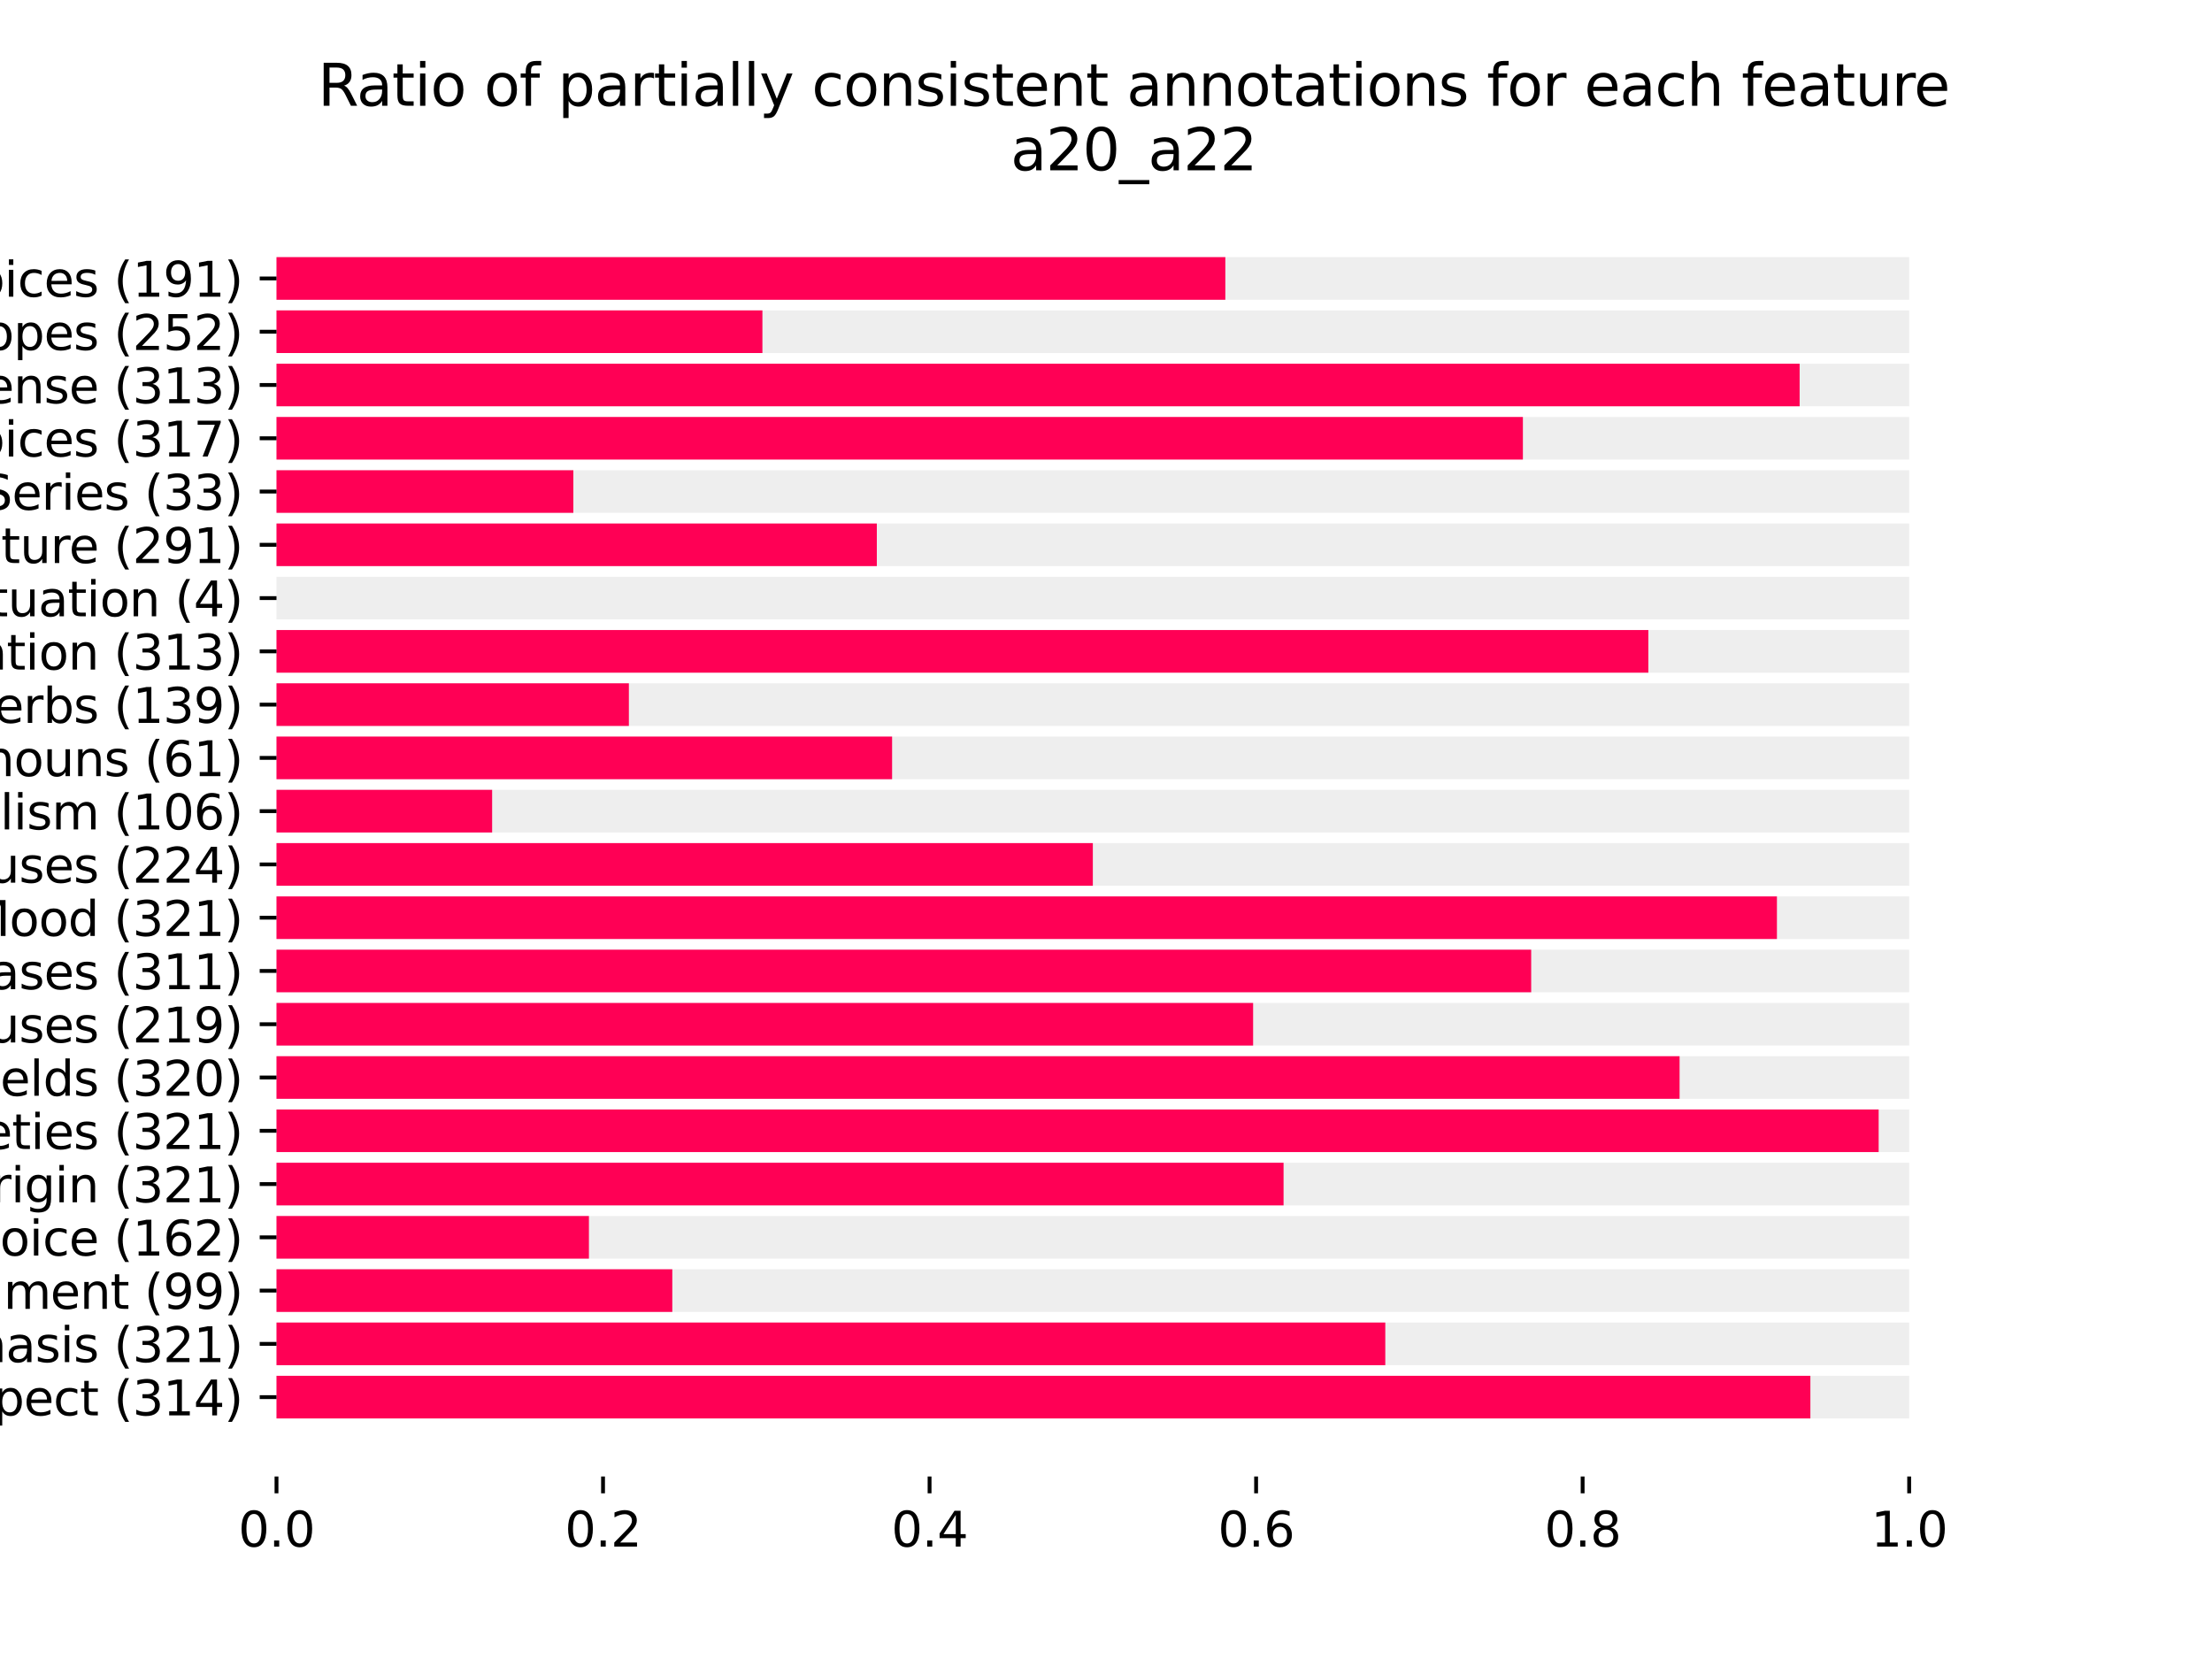 <?xml version="1.0" encoding="utf-8" standalone="no"?>
<!DOCTYPE svg PUBLIC "-//W3C//DTD SVG 1.1//EN"
  "http://www.w3.org/Graphics/SVG/1.1/DTD/svg11.dtd">
<svg xmlns:xlink="http://www.w3.org/1999/xlink" width="460.8pt" height="345.6pt" viewBox="0 0 460.8 345.6" xmlns="http://www.w3.org/2000/svg" version="1.1">
 <defs>
  <style type="text/css">*{stroke-linejoin: round; stroke-linecap: butt}</style>
 </defs>
 <g id="figure_1">
  <g id="patch_1">
   <path d="M 0 345.6 
L 460.8 345.6 
L 460.8 0 
L 0 0 
z
" style="fill: #ffffff"/>
  </g>
  <g id="axes_1">
   <g id="patch_2">
    <path d="M 57.6 295.488 
L 397.714 295.488 
L 397.714 286.61 
L 57.6 286.61 
z
" clip-path="url(#p6ebb500b62)" style="fill: #eeeeee"/>
   </g>
   <g id="patch_3">
    <path d="M 57.6 284.391 
L 397.714 284.391 
L 397.714 275.513 
L 57.6 275.513 
z
" clip-path="url(#p6ebb500b62)" style="fill: #eeeeee"/>
   </g>
   <g id="patch_4">
    <path d="M 57.6 273.294 
L 397.714 273.294 
L 397.714 264.416 
L 57.6 264.416 
z
" clip-path="url(#p6ebb500b62)" style="fill: #eeeeee"/>
   </g>
   <g id="patch_5">
    <path d="M 57.6 262.196 
L 397.714 262.196 
L 397.714 253.318 
L 57.6 253.318 
z
" clip-path="url(#p6ebb500b62)" style="fill: #eeeeee"/>
   </g>
   <g id="patch_6">
    <path d="M 57.6 251.099 
L 397.714 251.099 
L 397.714 242.221 
L 57.6 242.221 
z
" clip-path="url(#p6ebb500b62)" style="fill: #eeeeee"/>
   </g>
   <g id="patch_7">
    <path d="M 57.6 240.002 
L 397.714 240.002 
L 397.714 231.124 
L 57.6 231.124 
z
" clip-path="url(#p6ebb500b62)" style="fill: #eeeeee"/>
   </g>
   <g id="patch_8">
    <path d="M 57.6 228.905 
L 397.714 228.905 
L 397.714 220.027 
L 57.6 220.027 
z
" clip-path="url(#p6ebb500b62)" style="fill: #eeeeee"/>
   </g>
   <g id="patch_9">
    <path d="M 57.6 217.807 
L 397.714 217.807 
L 397.714 208.929 
L 57.6 208.929 
z
" clip-path="url(#p6ebb500b62)" style="fill: #eeeeee"/>
   </g>
   <g id="patch_10">
    <path d="M 57.6 206.71 
L 397.714 206.71 
L 397.714 197.832 
L 57.6 197.832 
z
" clip-path="url(#p6ebb500b62)" style="fill: #eeeeee"/>
   </g>
   <g id="patch_11">
    <path d="M 57.6 195.613 
L 397.714 195.613 
L 397.714 186.735 
L 57.6 186.735 
z
" clip-path="url(#p6ebb500b62)" style="fill: #eeeeee"/>
   </g>
   <g id="patch_12">
    <path d="M 57.6 184.516 
L 397.714 184.516 
L 397.714 175.638 
L 57.6 175.638 
z
" clip-path="url(#p6ebb500b62)" style="fill: #eeeeee"/>
   </g>
   <g id="patch_13">
    <path d="M 57.6 173.418 
L 397.714 173.418 
L 397.714 164.54 
L 57.6 164.54 
z
" clip-path="url(#p6ebb500b62)" style="fill: #eeeeee"/>
   </g>
   <g id="patch_14">
    <path d="M 57.6 162.321 
L 397.714 162.321 
L 397.714 153.443 
L 57.6 153.443 
z
" clip-path="url(#p6ebb500b62)" style="fill: #eeeeee"/>
   </g>
   <g id="patch_15">
    <path d="M 57.6 151.224 
L 397.714 151.224 
L 397.714 142.346 
L 57.6 142.346 
z
" clip-path="url(#p6ebb500b62)" style="fill: #eeeeee"/>
   </g>
   <g id="patch_16">
    <path d="M 57.6 140.127 
L 397.714 140.127 
L 397.714 131.249 
L 57.6 131.249 
z
" clip-path="url(#p6ebb500b62)" style="fill: #eeeeee"/>
   </g>
   <g id="patch_17">
    <path d="M 57.6 129.029 
L 397.714 129.029 
L 397.714 120.151 
L 57.6 120.151 
z
" clip-path="url(#p6ebb500b62)" style="fill: #eeeeee"/>
   </g>
   <g id="patch_18">
    <path d="M 57.6 117.932 
L 397.714 117.932 
L 397.714 109.054 
L 57.6 109.054 
z
" clip-path="url(#p6ebb500b62)" style="fill: #eeeeee"/>
   </g>
   <g id="patch_19">
    <path d="M 57.6 106.835 
L 397.714 106.835 
L 397.714 97.957 
L 57.6 97.957 
z
" clip-path="url(#p6ebb500b62)" style="fill: #eeeeee"/>
   </g>
   <g id="patch_20">
    <path d="M 57.6 95.738 
L 397.714 95.738 
L 397.714 86.86 
L 57.6 86.86 
z
" clip-path="url(#p6ebb500b62)" style="fill: #eeeeee"/>
   </g>
   <g id="patch_21">
    <path d="M 57.6 84.64 
L 397.714 84.64 
L 397.714 75.762 
L 57.6 75.762 
z
" clip-path="url(#p6ebb500b62)" style="fill: #eeeeee"/>
   </g>
   <g id="patch_22">
    <path d="M 57.6 73.543 
L 397.714 73.543 
L 397.714 64.665 
L 57.6 64.665 
z
" clip-path="url(#p6ebb500b62)" style="fill: #eeeeee"/>
   </g>
   <g id="patch_23">
    <path d="M 57.6 62.446 
L 397.714 62.446 
L 397.714 53.568 
L 57.6 53.568 
z
" clip-path="url(#p6ebb500b62)" style="fill: #eeeeee"/>
   </g>
   <g id="patch_24">
    <path d="M 57.6 295.488 
L 377.134 295.488 
L 377.134 286.61 
L 57.6 286.61 
z
" clip-path="url(#p6ebb500b62)" style="fill: #ff0055"/>
   </g>
   <g id="patch_25">
    <path d="M 57.6 284.391 
L 288.581 284.391 
L 288.581 275.513 
L 57.6 275.513 
z
" clip-path="url(#p6ebb500b62)" style="fill: #ff0055"/>
   </g>
   <g id="patch_26">
    <path d="M 57.6 273.294 
L 140.052 273.294 
L 140.052 264.416 
L 57.6 264.416 
z
" clip-path="url(#p6ebb500b62)" style="fill: #ff0055"/>
   </g>
   <g id="patch_27">
    <path d="M 57.6 262.196 
L 122.684 262.196 
L 122.684 253.318 
L 57.6 253.318 
z
" clip-path="url(#p6ebb500b62)" style="fill: #ff0055"/>
   </g>
   <g id="patch_28">
    <path d="M 57.6 251.099 
L 267.39 251.099 
L 267.39 242.221 
L 57.6 242.221 
z
" clip-path="url(#p6ebb500b62)" style="fill: #ff0055"/>
   </g>
   <g id="patch_29">
    <path d="M 57.6 240.002 
L 391.357 240.002 
L 391.357 231.124 
L 57.6 231.124 
z
" clip-path="url(#p6ebb500b62)" style="fill: #ff0055"/>
   </g>
   <g id="patch_30">
    <path d="M 57.6 228.905 
L 349.886 228.905 
L 349.886 220.027 
L 57.6 220.027 
z
" clip-path="url(#p6ebb500b62)" style="fill: #ff0055"/>
   </g>
   <g id="patch_31">
    <path d="M 57.6 217.807 
L 261.047 217.807 
L 261.047 208.929 
L 57.6 208.929 
z
" clip-path="url(#p6ebb500b62)" style="fill: #ff0055"/>
   </g>
   <g id="patch_32">
    <path d="M 57.6 206.71 
L 318.974 206.71 
L 318.974 197.832 
L 57.6 197.832 
z
" clip-path="url(#p6ebb500b62)" style="fill: #ff0055"/>
   </g>
   <g id="patch_33">
    <path d="M 57.6 195.613 
L 370.166 195.613 
L 370.166 186.735 
L 57.6 186.735 
z
" clip-path="url(#p6ebb500b62)" style="fill: #ff0055"/>
   </g>
   <g id="patch_34">
    <path d="M 57.6 184.516 
L 227.657 184.516 
L 227.657 175.638 
L 57.6 175.638 
z
" clip-path="url(#p6ebb500b62)" style="fill: #ff0055"/>
   </g>
   <g id="patch_35">
    <path d="M 57.6 173.418 
L 102.521 173.418 
L 102.521 164.54 
L 57.6 164.54 
z
" clip-path="url(#p6ebb500b62)" style="fill: #ff0055"/>
   </g>
   <g id="patch_36">
    <path d="M 57.6 162.321 
L 185.84 162.321 
L 185.84 153.443 
L 57.6 153.443 
z
" clip-path="url(#p6ebb500b62)" style="fill: #ff0055"/>
   </g>
   <g id="patch_37">
    <path d="M 57.6 151.224 
L 131.006 151.224 
L 131.006 142.346 
L 57.6 142.346 
z
" clip-path="url(#p6ebb500b62)" style="fill: #ff0055"/>
   </g>
   <g id="patch_38">
    <path d="M 57.6 140.127 
L 343.383 140.127 
L 343.383 131.249 
L 57.6 131.249 
z
" clip-path="url(#p6ebb500b62)" style="fill: #ff0055"/>
   </g>
   <g id="patch_39">
    <path d="M 57.6 129.029 
L 57.6 129.029 
L 57.6 120.151 
L 57.6 120.151 
z
" clip-path="url(#p6ebb500b62)" style="fill: #ff0055"/>
   </g>
   <g id="patch_40">
    <path d="M 57.6 117.932 
L 182.659 117.932 
L 182.659 109.054 
L 57.6 109.054 
z
" clip-path="url(#p6ebb500b62)" style="fill: #ff0055"/>
   </g>
   <g id="patch_41">
    <path d="M 57.6 106.835 
L 119.439 106.835 
L 119.439 97.957 
L 57.6 97.957 
z
" clip-path="url(#p6ebb500b62)" style="fill: #ff0055"/>
   </g>
   <g id="patch_42">
    <path d="M 57.6 95.738 
L 317.246 95.738 
L 317.246 86.86 
L 57.6 86.86 
z
" clip-path="url(#p6ebb500b62)" style="fill: #ff0055"/>
   </g>
   <g id="patch_43">
    <path d="M 57.6 84.64 
L 374.895 84.64 
L 374.895 75.762 
L 57.6 75.762 
z
" clip-path="url(#p6ebb500b62)" style="fill: #ff0055"/>
   </g>
   <g id="patch_44">
    <path d="M 57.6 73.543 
L 158.824 73.543 
L 158.824 64.665 
L 57.6 64.665 
z
" clip-path="url(#p6ebb500b62)" style="fill: #ff0055"/>
   </g>
   <g id="patch_45">
    <path d="M 57.6 62.446 
L 255.258 62.446 
L 255.258 53.568 
L 57.6 53.568 
z
" clip-path="url(#p6ebb500b62)" style="fill: #ff0055"/>
   </g>
   <g id="matplotlib.axis_1">
    <g id="xtick_1">
     <g id="line2d_1">
      <defs>
       <path id="mafec1887e6" d="M 0 0 
L 0 3.5 
" style="stroke: #000000; stroke-width: 0.8"/>
      </defs>
      <g>
       <use xlink:href="#mafec1887e6" x="57.6" y="307.584" style="stroke: #000000; stroke-width: 0.8"/>
      </g>
     </g>
     <g id="text_1">
      <!-- 0.0 -->
      <g transform="translate(49.648 322.182)scale(0.1 -0.1)">
       <defs>
        <path id="DejaVuSans-30" d="M 2034 4250 
Q 1547 4250 1301 3770 
Q 1056 3291 1056 2328 
Q 1056 1369 1301 889 
Q 1547 409 2034 409 
Q 2525 409 2770 889 
Q 3016 1369 3016 2328 
Q 3016 3291 2770 3770 
Q 2525 4250 2034 4250 
z
M 2034 4750 
Q 2819 4750 3233 4129 
Q 3647 3509 3647 2328 
Q 3647 1150 3233 529 
Q 2819 -91 2034 -91 
Q 1250 -91 836 529 
Q 422 1150 422 2328 
Q 422 3509 836 4129 
Q 1250 4750 2034 4750 
z
" transform="scale(0.016)"/>
        <path id="DejaVuSans-2e" d="M 684 794 
L 1344 794 
L 1344 0 
L 684 0 
L 684 794 
z
" transform="scale(0.016)"/>
       </defs>
       <use xlink:href="#DejaVuSans-30"/>
       <use xlink:href="#DejaVuSans-2e" x="63.623"/>
       <use xlink:href="#DejaVuSans-30" x="95.41"/>
      </g>
     </g>
    </g>
    <g id="xtick_2">
     <g id="line2d_2">
      <g>
       <use xlink:href="#mafec1887e6" x="125.623" y="307.584" style="stroke: #000000; stroke-width: 0.8"/>
      </g>
     </g>
     <g id="text_2">
      <!-- 0.2 -->
      <g transform="translate(117.671 322.182)scale(0.1 -0.1)">
       <defs>
        <path id="DejaVuSans-32" d="M 1228 531 
L 3431 531 
L 3431 0 
L 469 0 
L 469 531 
Q 828 903 1448 1529 
Q 2069 2156 2228 2338 
Q 2531 2678 2651 2914 
Q 2772 3150 2772 3378 
Q 2772 3750 2511 3984 
Q 2250 4219 1831 4219 
Q 1534 4219 1204 4116 
Q 875 4013 500 3803 
L 500 4441 
Q 881 4594 1212 4672 
Q 1544 4750 1819 4750 
Q 2544 4750 2975 4387 
Q 3406 4025 3406 3419 
Q 3406 3131 3298 2873 
Q 3191 2616 2906 2266 
Q 2828 2175 2409 1742 
Q 1991 1309 1228 531 
z
" transform="scale(0.016)"/>
       </defs>
       <use xlink:href="#DejaVuSans-30"/>
       <use xlink:href="#DejaVuSans-2e" x="63.623"/>
       <use xlink:href="#DejaVuSans-32" x="95.41"/>
      </g>
     </g>
    </g>
    <g id="xtick_3">
     <g id="line2d_3">
      <g>
       <use xlink:href="#mafec1887e6" x="193.646" y="307.584" style="stroke: #000000; stroke-width: 0.8"/>
      </g>
     </g>
     <g id="text_3">
      <!-- 0.4 -->
      <g transform="translate(185.694 322.182)scale(0.1 -0.1)">
       <defs>
        <path id="DejaVuSans-34" d="M 2419 4116 
L 825 1625 
L 2419 1625 
L 2419 4116 
z
M 2253 4666 
L 3047 4666 
L 3047 1625 
L 3713 1625 
L 3713 1100 
L 3047 1100 
L 3047 0 
L 2419 0 
L 2419 1100 
L 313 1100 
L 313 1709 
L 2253 4666 
z
" transform="scale(0.016)"/>
       </defs>
       <use xlink:href="#DejaVuSans-30"/>
       <use xlink:href="#DejaVuSans-2e" x="63.623"/>
       <use xlink:href="#DejaVuSans-34" x="95.41"/>
      </g>
     </g>
    </g>
    <g id="xtick_4">
     <g id="line2d_4">
      <g>
       <use xlink:href="#mafec1887e6" x="261.669" y="307.584" style="stroke: #000000; stroke-width: 0.8"/>
      </g>
     </g>
     <g id="text_4">
      <!-- 0.6 -->
      <g transform="translate(253.717 322.182)scale(0.1 -0.1)">
       <defs>
        <path id="DejaVuSans-36" d="M 2113 2584 
Q 1688 2584 1439 2293 
Q 1191 2003 1191 1497 
Q 1191 994 1439 701 
Q 1688 409 2113 409 
Q 2538 409 2786 701 
Q 3034 994 3034 1497 
Q 3034 2003 2786 2293 
Q 2538 2584 2113 2584 
z
M 3366 4563 
L 3366 3988 
Q 3128 4100 2886 4159 
Q 2644 4219 2406 4219 
Q 1781 4219 1451 3797 
Q 1122 3375 1075 2522 
Q 1259 2794 1537 2939 
Q 1816 3084 2150 3084 
Q 2853 3084 3261 2657 
Q 3669 2231 3669 1497 
Q 3669 778 3244 343 
Q 2819 -91 2113 -91 
Q 1303 -91 875 529 
Q 447 1150 447 2328 
Q 447 3434 972 4092 
Q 1497 4750 2381 4750 
Q 2619 4750 2861 4703 
Q 3103 4656 3366 4563 
z
" transform="scale(0.016)"/>
       </defs>
       <use xlink:href="#DejaVuSans-30"/>
       <use xlink:href="#DejaVuSans-2e" x="63.623"/>
       <use xlink:href="#DejaVuSans-36" x="95.41"/>
      </g>
     </g>
    </g>
    <g id="xtick_5">
     <g id="line2d_5">
      <g>
       <use xlink:href="#mafec1887e6" x="329.691" y="307.584" style="stroke: #000000; stroke-width: 0.8"/>
      </g>
     </g>
     <g id="text_5">
      <!-- 0.8 -->
      <g transform="translate(321.74 322.182)scale(0.1 -0.1)">
       <defs>
        <path id="DejaVuSans-38" d="M 2034 2216 
Q 1584 2216 1326 1975 
Q 1069 1734 1069 1313 
Q 1069 891 1326 650 
Q 1584 409 2034 409 
Q 2484 409 2743 651 
Q 3003 894 3003 1313 
Q 3003 1734 2745 1975 
Q 2488 2216 2034 2216 
z
M 1403 2484 
Q 997 2584 770 2862 
Q 544 3141 544 3541 
Q 544 4100 942 4425 
Q 1341 4750 2034 4750 
Q 2731 4750 3128 4425 
Q 3525 4100 3525 3541 
Q 3525 3141 3298 2862 
Q 3072 2584 2669 2484 
Q 3125 2378 3379 2068 
Q 3634 1759 3634 1313 
Q 3634 634 3220 271 
Q 2806 -91 2034 -91 
Q 1263 -91 848 271 
Q 434 634 434 1313 
Q 434 1759 690 2068 
Q 947 2378 1403 2484 
z
M 1172 3481 
Q 1172 3119 1398 2916 
Q 1625 2713 2034 2713 
Q 2441 2713 2670 2916 
Q 2900 3119 2900 3481 
Q 2900 3844 2670 4047 
Q 2441 4250 2034 4250 
Q 1625 4250 1398 4047 
Q 1172 3844 1172 3481 
z
" transform="scale(0.016)"/>
       </defs>
       <use xlink:href="#DejaVuSans-30"/>
       <use xlink:href="#DejaVuSans-2e" x="63.623"/>
       <use xlink:href="#DejaVuSans-38" x="95.41"/>
      </g>
     </g>
    </g>
    <g id="xtick_6">
     <g id="line2d_6">
      <g>
       <use xlink:href="#mafec1887e6" x="397.714" y="307.584" style="stroke: #000000; stroke-width: 0.8"/>
      </g>
     </g>
     <g id="text_6">
      <!-- 1.0 -->
      <g transform="translate(389.763 322.182)scale(0.1 -0.1)">
       <defs>
        <path id="DejaVuSans-31" d="M 794 531 
L 1825 531 
L 1825 4091 
L 703 3866 
L 703 4441 
L 1819 4666 
L 2450 4666 
L 2450 531 
L 3481 531 
L 3481 0 
L 794 0 
L 794 531 
z
" transform="scale(0.016)"/>
       </defs>
       <use xlink:href="#DejaVuSans-31"/>
       <use xlink:href="#DejaVuSans-2e" x="63.623"/>
       <use xlink:href="#DejaVuSans-30" x="95.41"/>
      </g>
     </g>
    </g>
   </g>
   <g id="matplotlib.axis_2">
    <g id="ytick_1">
     <g id="line2d_7">
      <defs>
       <path id="m3a7742a3c0" d="M 0 0 
L -3.5 0 
" style="stroke: #000000; stroke-width: 0.8"/>
      </defs>
      <g>
       <use xlink:href="#m3a7742a3c0" x="57.6" y="291.049" style="stroke: #000000; stroke-width: 0.8"/>
      </g>
     </g>
     <g id="text_7">
      <!-- Aspect (314) -->
      <g transform="translate(-13.439 294.848)scale(0.1 -0.1)">
       <defs>
        <path id="DejaVuSans-41" d="M 2188 4044 
L 1331 1722 
L 3047 1722 
L 2188 4044 
z
M 1831 4666 
L 2547 4666 
L 4325 0 
L 3669 0 
L 3244 1197 
L 1141 1197 
L 716 0 
L 50 0 
L 1831 4666 
z
" transform="scale(0.016)"/>
        <path id="DejaVuSans-73" d="M 2834 3397 
L 2834 2853 
Q 2591 2978 2328 3040 
Q 2066 3103 1784 3103 
Q 1356 3103 1142 2972 
Q 928 2841 928 2578 
Q 928 2378 1081 2264 
Q 1234 2150 1697 2047 
L 1894 2003 
Q 2506 1872 2764 1633 
Q 3022 1394 3022 966 
Q 3022 478 2636 193 
Q 2250 -91 1575 -91 
Q 1294 -91 989 -36 
Q 684 19 347 128 
L 347 722 
Q 666 556 975 473 
Q 1284 391 1588 391 
Q 1994 391 2212 530 
Q 2431 669 2431 922 
Q 2431 1156 2273 1281 
Q 2116 1406 1581 1522 
L 1381 1569 
Q 847 1681 609 1914 
Q 372 2147 372 2553 
Q 372 3047 722 3315 
Q 1072 3584 1716 3584 
Q 2034 3584 2315 3537 
Q 2597 3491 2834 3397 
z
" transform="scale(0.016)"/>
        <path id="DejaVuSans-70" d="M 1159 525 
L 1159 -1331 
L 581 -1331 
L 581 3500 
L 1159 3500 
L 1159 2969 
Q 1341 3281 1617 3432 
Q 1894 3584 2278 3584 
Q 2916 3584 3314 3078 
Q 3713 2572 3713 1747 
Q 3713 922 3314 415 
Q 2916 -91 2278 -91 
Q 1894 -91 1617 61 
Q 1341 213 1159 525 
z
M 3116 1747 
Q 3116 2381 2855 2742 
Q 2594 3103 2138 3103 
Q 1681 3103 1420 2742 
Q 1159 2381 1159 1747 
Q 1159 1113 1420 752 
Q 1681 391 2138 391 
Q 2594 391 2855 752 
Q 3116 1113 3116 1747 
z
" transform="scale(0.016)"/>
        <path id="DejaVuSans-65" d="M 3597 1894 
L 3597 1613 
L 953 1613 
Q 991 1019 1311 708 
Q 1631 397 2203 397 
Q 2534 397 2845 478 
Q 3156 559 3463 722 
L 3463 178 
Q 3153 47 2828 -22 
Q 2503 -91 2169 -91 
Q 1331 -91 842 396 
Q 353 884 353 1716 
Q 353 2575 817 3079 
Q 1281 3584 2069 3584 
Q 2775 3584 3186 3129 
Q 3597 2675 3597 1894 
z
M 3022 2063 
Q 3016 2534 2758 2815 
Q 2500 3097 2075 3097 
Q 1594 3097 1305 2825 
Q 1016 2553 972 2059 
L 3022 2063 
z
" transform="scale(0.016)"/>
        <path id="DejaVuSans-63" d="M 3122 3366 
L 3122 2828 
Q 2878 2963 2633 3030 
Q 2388 3097 2138 3097 
Q 1578 3097 1268 2742 
Q 959 2388 959 1747 
Q 959 1106 1268 751 
Q 1578 397 2138 397 
Q 2388 397 2633 464 
Q 2878 531 3122 666 
L 3122 134 
Q 2881 22 2623 -34 
Q 2366 -91 2075 -91 
Q 1284 -91 818 406 
Q 353 903 353 1747 
Q 353 2603 823 3093 
Q 1294 3584 2113 3584 
Q 2378 3584 2631 3529 
Q 2884 3475 3122 3366 
z
" transform="scale(0.016)"/>
        <path id="DejaVuSans-74" d="M 1172 4494 
L 1172 3500 
L 2356 3500 
L 2356 3053 
L 1172 3053 
L 1172 1153 
Q 1172 725 1289 603 
Q 1406 481 1766 481 
L 2356 481 
L 2356 0 
L 1766 0 
Q 1100 0 847 248 
Q 594 497 594 1153 
L 594 3053 
L 172 3053 
L 172 3500 
L 594 3500 
L 594 4494 
L 1172 4494 
z
" transform="scale(0.016)"/>
        <path id="DejaVuSans-20" transform="scale(0.016)"/>
        <path id="DejaVuSans-28" d="M 1984 4856 
Q 1566 4138 1362 3434 
Q 1159 2731 1159 2009 
Q 1159 1288 1364 580 
Q 1569 -128 1984 -844 
L 1484 -844 
Q 1016 -109 783 600 
Q 550 1309 550 2009 
Q 550 2706 781 3412 
Q 1013 4119 1484 4856 
L 1984 4856 
z
" transform="scale(0.016)"/>
        <path id="DejaVuSans-33" d="M 2597 2516 
Q 3050 2419 3304 2112 
Q 3559 1806 3559 1356 
Q 3559 666 3084 287 
Q 2609 -91 1734 -91 
Q 1441 -91 1130 -33 
Q 819 25 488 141 
L 488 750 
Q 750 597 1062 519 
Q 1375 441 1716 441 
Q 2309 441 2620 675 
Q 2931 909 2931 1356 
Q 2931 1769 2642 2001 
Q 2353 2234 1838 2234 
L 1294 2234 
L 1294 2753 
L 1863 2753 
Q 2328 2753 2575 2939 
Q 2822 3125 2822 3475 
Q 2822 3834 2567 4026 
Q 2313 4219 1838 4219 
Q 1578 4219 1281 4162 
Q 984 4106 628 3988 
L 628 4550 
Q 988 4650 1302 4700 
Q 1616 4750 1894 4750 
Q 2613 4750 3031 4423 
Q 3450 4097 3450 3541 
Q 3450 3153 3228 2886 
Q 3006 2619 2597 2516 
z
" transform="scale(0.016)"/>
        <path id="DejaVuSans-29" d="M 513 4856 
L 1013 4856 
Q 1481 4119 1714 3412 
Q 1947 2706 1947 2009 
Q 1947 1309 1714 600 
Q 1481 -109 1013 -844 
L 513 -844 
Q 928 -128 1133 580 
Q 1338 1288 1338 2009 
Q 1338 2731 1133 3434 
Q 928 4138 513 4856 
z
" transform="scale(0.016)"/>
       </defs>
       <use xlink:href="#DejaVuSans-41"/>
       <use xlink:href="#DejaVuSans-73" x="68.408"/>
       <use xlink:href="#DejaVuSans-70" x="120.508"/>
       <use xlink:href="#DejaVuSans-65" x="183.984"/>
       <use xlink:href="#DejaVuSans-63" x="245.508"/>
       <use xlink:href="#DejaVuSans-74" x="300.488"/>
       <use xlink:href="#DejaVuSans-20" x="339.697"/>
       <use xlink:href="#DejaVuSans-28" x="371.484"/>
       <use xlink:href="#DejaVuSans-33" x="410.498"/>
       <use xlink:href="#DejaVuSans-31" x="474.121"/>
       <use xlink:href="#DejaVuSans-34" x="537.744"/>
       <use xlink:href="#DejaVuSans-29" x="601.367"/>
      </g>
     </g>
    </g>
    <g id="ytick_2">
     <g id="line2d_8">
      <g>
       <use xlink:href="#m3a7742a3c0" x="57.6" y="279.952" style="stroke: #000000; stroke-width: 0.8"/>
      </g>
     </g>
     <g id="text_8">
      <!-- Emphasis (321) -->
      <g transform="translate(-27.539 283.751)scale(0.1 -0.1)">
       <defs>
        <path id="DejaVuSans-45" d="M 628 4666 
L 3578 4666 
L 3578 4134 
L 1259 4134 
L 1259 2753 
L 3481 2753 
L 3481 2222 
L 1259 2222 
L 1259 531 
L 3634 531 
L 3634 0 
L 628 0 
L 628 4666 
z
" transform="scale(0.016)"/>
        <path id="DejaVuSans-6d" d="M 3328 2828 
Q 3544 3216 3844 3400 
Q 4144 3584 4550 3584 
Q 5097 3584 5394 3201 
Q 5691 2819 5691 2113 
L 5691 0 
L 5113 0 
L 5113 2094 
Q 5113 2597 4934 2840 
Q 4756 3084 4391 3084 
Q 3944 3084 3684 2787 
Q 3425 2491 3425 1978 
L 3425 0 
L 2847 0 
L 2847 2094 
Q 2847 2600 2669 2842 
Q 2491 3084 2119 3084 
Q 1678 3084 1418 2786 
Q 1159 2488 1159 1978 
L 1159 0 
L 581 0 
L 581 3500 
L 1159 3500 
L 1159 2956 
Q 1356 3278 1631 3431 
Q 1906 3584 2284 3584 
Q 2666 3584 2933 3390 
Q 3200 3197 3328 2828 
z
" transform="scale(0.016)"/>
        <path id="DejaVuSans-68" d="M 3513 2113 
L 3513 0 
L 2938 0 
L 2938 2094 
Q 2938 2591 2744 2837 
Q 2550 3084 2163 3084 
Q 1697 3084 1428 2787 
Q 1159 2491 1159 1978 
L 1159 0 
L 581 0 
L 581 4863 
L 1159 4863 
L 1159 2956 
Q 1366 3272 1645 3428 
Q 1925 3584 2291 3584 
Q 2894 3584 3203 3211 
Q 3513 2838 3513 2113 
z
" transform="scale(0.016)"/>
        <path id="DejaVuSans-61" d="M 2194 1759 
Q 1497 1759 1228 1600 
Q 959 1441 959 1056 
Q 959 750 1161 570 
Q 1363 391 1709 391 
Q 2188 391 2477 730 
Q 2766 1069 2766 1631 
L 2766 1759 
L 2194 1759 
z
M 3341 1997 
L 3341 0 
L 2766 0 
L 2766 531 
Q 2569 213 2275 61 
Q 1981 -91 1556 -91 
Q 1019 -91 701 211 
Q 384 513 384 1019 
Q 384 1609 779 1909 
Q 1175 2209 1959 2209 
L 2766 2209 
L 2766 2266 
Q 2766 2663 2505 2880 
Q 2244 3097 1772 3097 
Q 1472 3097 1187 3025 
Q 903 2953 641 2809 
L 641 3341 
Q 956 3463 1253 3523 
Q 1550 3584 1831 3584 
Q 2591 3584 2966 3190 
Q 3341 2797 3341 1997 
z
" transform="scale(0.016)"/>
        <path id="DejaVuSans-69" d="M 603 3500 
L 1178 3500 
L 1178 0 
L 603 0 
L 603 3500 
z
M 603 4863 
L 1178 4863 
L 1178 4134 
L 603 4134 
L 603 4863 
z
" transform="scale(0.016)"/>
       </defs>
       <use xlink:href="#DejaVuSans-45"/>
       <use xlink:href="#DejaVuSans-6d" x="63.184"/>
       <use xlink:href="#DejaVuSans-70" x="160.596"/>
       <use xlink:href="#DejaVuSans-68" x="224.072"/>
       <use xlink:href="#DejaVuSans-61" x="287.451"/>
       <use xlink:href="#DejaVuSans-73" x="348.73"/>
       <use xlink:href="#DejaVuSans-69" x="400.83"/>
       <use xlink:href="#DejaVuSans-73" x="428.613"/>
       <use xlink:href="#DejaVuSans-20" x="480.713"/>
       <use xlink:href="#DejaVuSans-28" x="512.5"/>
       <use xlink:href="#DejaVuSans-33" x="551.514"/>
       <use xlink:href="#DejaVuSans-32" x="615.137"/>
       <use xlink:href="#DejaVuSans-31" x="678.76"/>
       <use xlink:href="#DejaVuSans-29" x="742.383"/>
      </g>
     </g>
    </g>
    <g id="ytick_3">
     <g id="line2d_9">
      <g>
       <use xlink:href="#m3a7742a3c0" x="57.6" y="268.855" style="stroke: #000000; stroke-width: 0.8"/>
      </g>
     </g>
     <g id="text_9">
      <!-- Figures_of_argument (99) -->
      <g transform="translate(-77.386 272.654)scale(0.1 -0.1)">
       <defs>
        <path id="DejaVuSans-46" d="M 628 4666 
L 3309 4666 
L 3309 4134 
L 1259 4134 
L 1259 2759 
L 3109 2759 
L 3109 2228 
L 1259 2228 
L 1259 0 
L 628 0 
L 628 4666 
z
" transform="scale(0.016)"/>
        <path id="DejaVuSans-67" d="M 2906 1791 
Q 2906 2416 2648 2759 
Q 2391 3103 1925 3103 
Q 1463 3103 1205 2759 
Q 947 2416 947 1791 
Q 947 1169 1205 825 
Q 1463 481 1925 481 
Q 2391 481 2648 825 
Q 2906 1169 2906 1791 
z
M 3481 434 
Q 3481 -459 3084 -895 
Q 2688 -1331 1869 -1331 
Q 1566 -1331 1297 -1286 
Q 1028 -1241 775 -1147 
L 775 -588 
Q 1028 -725 1275 -790 
Q 1522 -856 1778 -856 
Q 2344 -856 2625 -561 
Q 2906 -266 2906 331 
L 2906 616 
Q 2728 306 2450 153 
Q 2172 0 1784 0 
Q 1141 0 747 490 
Q 353 981 353 1791 
Q 353 2603 747 3093 
Q 1141 3584 1784 3584 
Q 2172 3584 2450 3431 
Q 2728 3278 2906 2969 
L 2906 3500 
L 3481 3500 
L 3481 434 
z
" transform="scale(0.016)"/>
        <path id="DejaVuSans-75" d="M 544 1381 
L 544 3500 
L 1119 3500 
L 1119 1403 
Q 1119 906 1312 657 
Q 1506 409 1894 409 
Q 2359 409 2629 706 
Q 2900 1003 2900 1516 
L 2900 3500 
L 3475 3500 
L 3475 0 
L 2900 0 
L 2900 538 
Q 2691 219 2414 64 
Q 2138 -91 1772 -91 
Q 1169 -91 856 284 
Q 544 659 544 1381 
z
M 1991 3584 
L 1991 3584 
z
" transform="scale(0.016)"/>
        <path id="DejaVuSans-72" d="M 2631 2963 
Q 2534 3019 2420 3045 
Q 2306 3072 2169 3072 
Q 1681 3072 1420 2755 
Q 1159 2438 1159 1844 
L 1159 0 
L 581 0 
L 581 3500 
L 1159 3500 
L 1159 2956 
Q 1341 3275 1631 3429 
Q 1922 3584 2338 3584 
Q 2397 3584 2469 3576 
Q 2541 3569 2628 3553 
L 2631 2963 
z
" transform="scale(0.016)"/>
        <path id="DejaVuSans-5f" d="M 3263 -1063 
L 3263 -1509 
L -63 -1509 
L -63 -1063 
L 3263 -1063 
z
" transform="scale(0.016)"/>
        <path id="DejaVuSans-6f" d="M 1959 3097 
Q 1497 3097 1228 2736 
Q 959 2375 959 1747 
Q 959 1119 1226 758 
Q 1494 397 1959 397 
Q 2419 397 2687 759 
Q 2956 1122 2956 1747 
Q 2956 2369 2687 2733 
Q 2419 3097 1959 3097 
z
M 1959 3584 
Q 2709 3584 3137 3096 
Q 3566 2609 3566 1747 
Q 3566 888 3137 398 
Q 2709 -91 1959 -91 
Q 1206 -91 779 398 
Q 353 888 353 1747 
Q 353 2609 779 3096 
Q 1206 3584 1959 3584 
z
" transform="scale(0.016)"/>
        <path id="DejaVuSans-66" d="M 2375 4863 
L 2375 4384 
L 1825 4384 
Q 1516 4384 1395 4259 
Q 1275 4134 1275 3809 
L 1275 3500 
L 2222 3500 
L 2222 3053 
L 1275 3053 
L 1275 0 
L 697 0 
L 697 3053 
L 147 3053 
L 147 3500 
L 697 3500 
L 697 3744 
Q 697 4328 969 4595 
Q 1241 4863 1831 4863 
L 2375 4863 
z
" transform="scale(0.016)"/>
        <path id="DejaVuSans-6e" d="M 3513 2113 
L 3513 0 
L 2938 0 
L 2938 2094 
Q 2938 2591 2744 2837 
Q 2550 3084 2163 3084 
Q 1697 3084 1428 2787 
Q 1159 2491 1159 1978 
L 1159 0 
L 581 0 
L 581 3500 
L 1159 3500 
L 1159 2956 
Q 1366 3272 1645 3428 
Q 1925 3584 2291 3584 
Q 2894 3584 3203 3211 
Q 3513 2838 3513 2113 
z
" transform="scale(0.016)"/>
        <path id="DejaVuSans-39" d="M 703 97 
L 703 672 
Q 941 559 1184 500 
Q 1428 441 1663 441 
Q 2288 441 2617 861 
Q 2947 1281 2994 2138 
Q 2813 1869 2534 1725 
Q 2256 1581 1919 1581 
Q 1219 1581 811 2004 
Q 403 2428 403 3163 
Q 403 3881 828 4315 
Q 1253 4750 1959 4750 
Q 2769 4750 3195 4129 
Q 3622 3509 3622 2328 
Q 3622 1225 3098 567 
Q 2575 -91 1691 -91 
Q 1453 -91 1209 -44 
Q 966 3 703 97 
z
M 1959 2075 
Q 2384 2075 2632 2365 
Q 2881 2656 2881 3163 
Q 2881 3666 2632 3958 
Q 2384 4250 1959 4250 
Q 1534 4250 1286 3958 
Q 1038 3666 1038 3163 
Q 1038 2656 1286 2365 
Q 1534 2075 1959 2075 
z
" transform="scale(0.016)"/>
       </defs>
       <use xlink:href="#DejaVuSans-46"/>
       <use xlink:href="#DejaVuSans-69" x="50.27"/>
       <use xlink:href="#DejaVuSans-67" x="78.053"/>
       <use xlink:href="#DejaVuSans-75" x="141.529"/>
       <use xlink:href="#DejaVuSans-72" x="204.908"/>
       <use xlink:href="#DejaVuSans-65" x="243.771"/>
       <use xlink:href="#DejaVuSans-73" x="305.295"/>
       <use xlink:href="#DejaVuSans-5f" x="357.395"/>
       <use xlink:href="#DejaVuSans-6f" x="407.395"/>
       <use xlink:href="#DejaVuSans-66" x="468.576"/>
       <use xlink:href="#DejaVuSans-5f" x="503.781"/>
       <use xlink:href="#DejaVuSans-61" x="553.781"/>
       <use xlink:href="#DejaVuSans-72" x="615.061"/>
       <use xlink:href="#DejaVuSans-67" x="654.424"/>
       <use xlink:href="#DejaVuSans-75" x="717.9"/>
       <use xlink:href="#DejaVuSans-6d" x="781.279"/>
       <use xlink:href="#DejaVuSans-65" x="878.691"/>
       <use xlink:href="#DejaVuSans-6e" x="940.215"/>
       <use xlink:href="#DejaVuSans-74" x="1003.594"/>
       <use xlink:href="#DejaVuSans-20" x="1042.803"/>
       <use xlink:href="#DejaVuSans-28" x="1074.59"/>
       <use xlink:href="#DejaVuSans-39" x="1113.604"/>
       <use xlink:href="#DejaVuSans-39" x="1177.227"/>
       <use xlink:href="#DejaVuSans-29" x="1240.85"/>
      </g>
     </g>
    </g>
    <g id="ytick_4">
     <g id="line2d_10">
      <g>
       <use xlink:href="#m3a7742a3c0" x="57.6" y="257.757" style="stroke: #000000; stroke-width: 0.8"/>
      </g>
     </g>
     <g id="text_10">
      <!-- Figures_of_word_choice (162) -->
      <g transform="translate(-96.812 261.557)scale(0.1 -0.1)">
       <defs>
        <path id="DejaVuSans-77" d="M 269 3500 
L 844 3500 
L 1563 769 
L 2278 3500 
L 2956 3500 
L 3675 769 
L 4391 3500 
L 4966 3500 
L 4050 0 
L 3372 0 
L 2619 2869 
L 1863 0 
L 1184 0 
L 269 3500 
z
" transform="scale(0.016)"/>
        <path id="DejaVuSans-64" d="M 2906 2969 
L 2906 4863 
L 3481 4863 
L 3481 0 
L 2906 0 
L 2906 525 
Q 2725 213 2448 61 
Q 2172 -91 1784 -91 
Q 1150 -91 751 415 
Q 353 922 353 1747 
Q 353 2572 751 3078 
Q 1150 3584 1784 3584 
Q 2172 3584 2448 3432 
Q 2725 3281 2906 2969 
z
M 947 1747 
Q 947 1113 1208 752 
Q 1469 391 1925 391 
Q 2381 391 2643 752 
Q 2906 1113 2906 1747 
Q 2906 2381 2643 2742 
Q 2381 3103 1925 3103 
Q 1469 3103 1208 2742 
Q 947 2381 947 1747 
z
" transform="scale(0.016)"/>
       </defs>
       <use xlink:href="#DejaVuSans-46"/>
       <use xlink:href="#DejaVuSans-69" x="50.27"/>
       <use xlink:href="#DejaVuSans-67" x="78.053"/>
       <use xlink:href="#DejaVuSans-75" x="141.529"/>
       <use xlink:href="#DejaVuSans-72" x="204.908"/>
       <use xlink:href="#DejaVuSans-65" x="243.771"/>
       <use xlink:href="#DejaVuSans-73" x="305.295"/>
       <use xlink:href="#DejaVuSans-5f" x="357.395"/>
       <use xlink:href="#DejaVuSans-6f" x="407.395"/>
       <use xlink:href="#DejaVuSans-66" x="468.576"/>
       <use xlink:href="#DejaVuSans-5f" x="503.781"/>
       <use xlink:href="#DejaVuSans-77" x="553.781"/>
       <use xlink:href="#DejaVuSans-6f" x="635.568"/>
       <use xlink:href="#DejaVuSans-72" x="696.75"/>
       <use xlink:href="#DejaVuSans-64" x="736.113"/>
       <use xlink:href="#DejaVuSans-5f" x="799.59"/>
       <use xlink:href="#DejaVuSans-63" x="849.59"/>
       <use xlink:href="#DejaVuSans-68" x="904.57"/>
       <use xlink:href="#DejaVuSans-6f" x="967.949"/>
       <use xlink:href="#DejaVuSans-69" x="1029.131"/>
       <use xlink:href="#DejaVuSans-63" x="1056.914"/>
       <use xlink:href="#DejaVuSans-65" x="1111.895"/>
       <use xlink:href="#DejaVuSans-20" x="1173.418"/>
       <use xlink:href="#DejaVuSans-28" x="1205.205"/>
       <use xlink:href="#DejaVuSans-31" x="1244.219"/>
       <use xlink:href="#DejaVuSans-36" x="1307.842"/>
       <use xlink:href="#DejaVuSans-32" x="1371.465"/>
       <use xlink:href="#DejaVuSans-29" x="1435.088"/>
      </g>
     </g>
    </g>
    <g id="ytick_5">
     <g id="line2d_11">
      <g>
       <use xlink:href="#m3a7742a3c0" x="57.6" y="246.66" style="stroke: #000000; stroke-width: 0.8"/>
      </g>
     </g>
     <g id="text_11">
      <!-- Language_of_origin (321) -->
      <g transform="translate(-76.933 250.459)scale(0.1 -0.1)">
       <defs>
        <path id="DejaVuSans-4c" d="M 628 4666 
L 1259 4666 
L 1259 531 
L 3531 531 
L 3531 0 
L 628 0 
L 628 4666 
z
" transform="scale(0.016)"/>
       </defs>
       <use xlink:href="#DejaVuSans-4c"/>
       <use xlink:href="#DejaVuSans-61" x="55.713"/>
       <use xlink:href="#DejaVuSans-6e" x="116.992"/>
       <use xlink:href="#DejaVuSans-67" x="180.371"/>
       <use xlink:href="#DejaVuSans-75" x="243.848"/>
       <use xlink:href="#DejaVuSans-61" x="307.227"/>
       <use xlink:href="#DejaVuSans-67" x="368.506"/>
       <use xlink:href="#DejaVuSans-65" x="431.982"/>
       <use xlink:href="#DejaVuSans-5f" x="493.506"/>
       <use xlink:href="#DejaVuSans-6f" x="543.506"/>
       <use xlink:href="#DejaVuSans-66" x="604.688"/>
       <use xlink:href="#DejaVuSans-5f" x="639.893"/>
       <use xlink:href="#DejaVuSans-6f" x="689.893"/>
       <use xlink:href="#DejaVuSans-72" x="751.074"/>
       <use xlink:href="#DejaVuSans-69" x="792.188"/>
       <use xlink:href="#DejaVuSans-67" x="819.971"/>
       <use xlink:href="#DejaVuSans-69" x="883.447"/>
       <use xlink:href="#DejaVuSans-6e" x="911.23"/>
       <use xlink:href="#DejaVuSans-20" x="974.609"/>
       <use xlink:href="#DejaVuSans-28" x="1006.396"/>
       <use xlink:href="#DejaVuSans-33" x="1045.41"/>
       <use xlink:href="#DejaVuSans-32" x="1109.033"/>
       <use xlink:href="#DejaVuSans-31" x="1172.656"/>
       <use xlink:href="#DejaVuSans-29" x="1236.279"/>
      </g>
     </g>
    </g>
    <g id="ytick_6">
     <g id="line2d_12">
      <g>
       <use xlink:href="#m3a7742a3c0" x="57.6" y="235.563" style="stroke: #000000; stroke-width: 0.8"/>
      </g>
     </g>
     <g id="text_12">
      <!-- Language_varieties (321) -->
      <g transform="translate(-76.972 239.362)scale(0.1 -0.1)">
       <defs>
        <path id="DejaVuSans-76" d="M 191 3500 
L 800 3500 
L 1894 563 
L 2988 3500 
L 3597 3500 
L 2284 0 
L 1503 0 
L 191 3500 
z
" transform="scale(0.016)"/>
       </defs>
       <use xlink:href="#DejaVuSans-4c"/>
       <use xlink:href="#DejaVuSans-61" x="55.713"/>
       <use xlink:href="#DejaVuSans-6e" x="116.992"/>
       <use xlink:href="#DejaVuSans-67" x="180.371"/>
       <use xlink:href="#DejaVuSans-75" x="243.848"/>
       <use xlink:href="#DejaVuSans-61" x="307.227"/>
       <use xlink:href="#DejaVuSans-67" x="368.506"/>
       <use xlink:href="#DejaVuSans-65" x="431.982"/>
       <use xlink:href="#DejaVuSans-5f" x="493.506"/>
       <use xlink:href="#DejaVuSans-76" x="543.506"/>
       <use xlink:href="#DejaVuSans-61" x="602.686"/>
       <use xlink:href="#DejaVuSans-72" x="663.965"/>
       <use xlink:href="#DejaVuSans-69" x="705.078"/>
       <use xlink:href="#DejaVuSans-65" x="732.861"/>
       <use xlink:href="#DejaVuSans-74" x="794.385"/>
       <use xlink:href="#DejaVuSans-69" x="833.594"/>
       <use xlink:href="#DejaVuSans-65" x="861.377"/>
       <use xlink:href="#DejaVuSans-73" x="922.9"/>
       <use xlink:href="#DejaVuSans-20" x="975"/>
       <use xlink:href="#DejaVuSans-28" x="1006.787"/>
       <use xlink:href="#DejaVuSans-33" x="1045.801"/>
       <use xlink:href="#DejaVuSans-32" x="1109.424"/>
       <use xlink:href="#DejaVuSans-31" x="1173.047"/>
       <use xlink:href="#DejaVuSans-29" x="1236.67"/>
      </g>
     </g>
    </g>
    <g id="ytick_7">
     <g id="line2d_13">
      <g>
       <use xlink:href="#m3a7742a3c0" x="57.6" y="224.466" style="stroke: #000000; stroke-width: 0.8"/>
      </g>
     </g>
     <g id="text_13">
      <!-- Lexical_and_semantic_fields (320) -->
      <g transform="translate(-120.312 228.265)scale(0.1 -0.1)">
       <defs>
        <path id="DejaVuSans-78" d="M 3513 3500 
L 2247 1797 
L 3578 0 
L 2900 0 
L 1881 1375 
L 863 0 
L 184 0 
L 1544 1831 
L 300 3500 
L 978 3500 
L 1906 2253 
L 2834 3500 
L 3513 3500 
z
" transform="scale(0.016)"/>
        <path id="DejaVuSans-6c" d="M 603 4863 
L 1178 4863 
L 1178 0 
L 603 0 
L 603 4863 
z
" transform="scale(0.016)"/>
       </defs>
       <use xlink:href="#DejaVuSans-4c"/>
       <use xlink:href="#DejaVuSans-65" x="53.963"/>
       <use xlink:href="#DejaVuSans-78" x="113.736"/>
       <use xlink:href="#DejaVuSans-69" x="172.916"/>
       <use xlink:href="#DejaVuSans-63" x="200.699"/>
       <use xlink:href="#DejaVuSans-61" x="255.68"/>
       <use xlink:href="#DejaVuSans-6c" x="316.959"/>
       <use xlink:href="#DejaVuSans-5f" x="344.742"/>
       <use xlink:href="#DejaVuSans-61" x="394.742"/>
       <use xlink:href="#DejaVuSans-6e" x="456.021"/>
       <use xlink:href="#DejaVuSans-64" x="519.4"/>
       <use xlink:href="#DejaVuSans-5f" x="582.877"/>
       <use xlink:href="#DejaVuSans-73" x="632.877"/>
       <use xlink:href="#DejaVuSans-65" x="684.977"/>
       <use xlink:href="#DejaVuSans-6d" x="746.5"/>
       <use xlink:href="#DejaVuSans-61" x="843.912"/>
       <use xlink:href="#DejaVuSans-6e" x="905.191"/>
       <use xlink:href="#DejaVuSans-74" x="968.57"/>
       <use xlink:href="#DejaVuSans-69" x="1007.779"/>
       <use xlink:href="#DejaVuSans-63" x="1035.562"/>
       <use xlink:href="#DejaVuSans-5f" x="1090.543"/>
       <use xlink:href="#DejaVuSans-66" x="1140.543"/>
       <use xlink:href="#DejaVuSans-69" x="1175.748"/>
       <use xlink:href="#DejaVuSans-65" x="1203.531"/>
       <use xlink:href="#DejaVuSans-6c" x="1265.055"/>
       <use xlink:href="#DejaVuSans-64" x="1292.838"/>
       <use xlink:href="#DejaVuSans-73" x="1356.314"/>
       <use xlink:href="#DejaVuSans-20" x="1408.414"/>
       <use xlink:href="#DejaVuSans-28" x="1440.201"/>
       <use xlink:href="#DejaVuSans-33" x="1479.215"/>
       <use xlink:href="#DejaVuSans-32" x="1542.838"/>
       <use xlink:href="#DejaVuSans-30" x="1606.461"/>
       <use xlink:href="#DejaVuSans-29" x="1670.084"/>
      </g>
     </g>
    </g>
    <g id="ytick_8">
     <g id="line2d_14">
      <g>
       <use xlink:href="#m3a7742a3c0" x="57.6" y="213.368" style="stroke: #000000; stroke-width: 0.8"/>
      </g>
     </g>
     <g id="text_14">
      <!-- Modifying_clauses (219) -->
      <g transform="translate(-70.384 217.168)scale(0.1 -0.1)">
       <defs>
        <path id="DejaVuSans-4d" d="M 628 4666 
L 1569 4666 
L 2759 1491 
L 3956 4666 
L 4897 4666 
L 4897 0 
L 4281 0 
L 4281 4097 
L 3078 897 
L 2444 897 
L 1241 4097 
L 1241 0 
L 628 0 
L 628 4666 
z
" transform="scale(0.016)"/>
        <path id="DejaVuSans-79" d="M 2059 -325 
Q 1816 -950 1584 -1140 
Q 1353 -1331 966 -1331 
L 506 -1331 
L 506 -850 
L 844 -850 
Q 1081 -850 1212 -737 
Q 1344 -625 1503 -206 
L 1606 56 
L 191 3500 
L 800 3500 
L 1894 763 
L 2988 3500 
L 3597 3500 
L 2059 -325 
z
" transform="scale(0.016)"/>
       </defs>
       <use xlink:href="#DejaVuSans-4d"/>
       <use xlink:href="#DejaVuSans-6f" x="86.279"/>
       <use xlink:href="#DejaVuSans-64" x="147.461"/>
       <use xlink:href="#DejaVuSans-69" x="210.938"/>
       <use xlink:href="#DejaVuSans-66" x="238.721"/>
       <use xlink:href="#DejaVuSans-79" x="272.176"/>
       <use xlink:href="#DejaVuSans-69" x="331.355"/>
       <use xlink:href="#DejaVuSans-6e" x="359.139"/>
       <use xlink:href="#DejaVuSans-67" x="422.518"/>
       <use xlink:href="#DejaVuSans-5f" x="485.994"/>
       <use xlink:href="#DejaVuSans-63" x="535.994"/>
       <use xlink:href="#DejaVuSans-6c" x="590.975"/>
       <use xlink:href="#DejaVuSans-61" x="618.758"/>
       <use xlink:href="#DejaVuSans-75" x="680.037"/>
       <use xlink:href="#DejaVuSans-73" x="743.416"/>
       <use xlink:href="#DejaVuSans-65" x="795.516"/>
       <use xlink:href="#DejaVuSans-73" x="857.039"/>
       <use xlink:href="#DejaVuSans-20" x="909.139"/>
       <use xlink:href="#DejaVuSans-28" x="940.926"/>
       <use xlink:href="#DejaVuSans-32" x="979.939"/>
       <use xlink:href="#DejaVuSans-31" x="1043.562"/>
       <use xlink:href="#DejaVuSans-39" x="1107.186"/>
       <use xlink:href="#DejaVuSans-29" x="1170.809"/>
      </g>
     </g>
    </g>
    <g id="ytick_9">
     <g id="line2d_15">
      <g>
       <use xlink:href="#m3a7742a3c0" x="57.6" y="202.271" style="stroke: #000000; stroke-width: 0.8"/>
      </g>
     </g>
     <g id="text_15">
      <!-- Modifying_phrases (311) -->
      <g transform="translate(-72.567 206.07)scale(0.1 -0.1)">
       <use xlink:href="#DejaVuSans-4d"/>
       <use xlink:href="#DejaVuSans-6f" x="86.279"/>
       <use xlink:href="#DejaVuSans-64" x="147.461"/>
       <use xlink:href="#DejaVuSans-69" x="210.938"/>
       <use xlink:href="#DejaVuSans-66" x="238.721"/>
       <use xlink:href="#DejaVuSans-79" x="272.176"/>
       <use xlink:href="#DejaVuSans-69" x="331.355"/>
       <use xlink:href="#DejaVuSans-6e" x="359.139"/>
       <use xlink:href="#DejaVuSans-67" x="422.518"/>
       <use xlink:href="#DejaVuSans-5f" x="485.994"/>
       <use xlink:href="#DejaVuSans-70" x="535.994"/>
       <use xlink:href="#DejaVuSans-68" x="599.471"/>
       <use xlink:href="#DejaVuSans-72" x="662.85"/>
       <use xlink:href="#DejaVuSans-61" x="703.963"/>
       <use xlink:href="#DejaVuSans-73" x="765.242"/>
       <use xlink:href="#DejaVuSans-65" x="817.342"/>
       <use xlink:href="#DejaVuSans-73" x="878.865"/>
       <use xlink:href="#DejaVuSans-20" x="930.965"/>
       <use xlink:href="#DejaVuSans-28" x="962.752"/>
       <use xlink:href="#DejaVuSans-33" x="1001.766"/>
       <use xlink:href="#DejaVuSans-31" x="1065.389"/>
       <use xlink:href="#DejaVuSans-31" x="1129.012"/>
       <use xlink:href="#DejaVuSans-29" x="1192.635"/>
      </g>
     </g>
    </g>
    <g id="ytick_10">
     <g id="line2d_16">
      <g>
       <use xlink:href="#m3a7742a3c0" x="57.6" y="191.174" style="stroke: #000000; stroke-width: 0.8"/>
      </g>
     </g>
     <g id="text_16">
      <!-- Mood (321) -->
      <g transform="translate(-6.683 194.973)scale(0.1 -0.1)">
       <use xlink:href="#DejaVuSans-4d"/>
       <use xlink:href="#DejaVuSans-6f" x="86.279"/>
       <use xlink:href="#DejaVuSans-6f" x="147.461"/>
       <use xlink:href="#DejaVuSans-64" x="208.643"/>
       <use xlink:href="#DejaVuSans-20" x="272.119"/>
       <use xlink:href="#DejaVuSans-28" x="303.906"/>
       <use xlink:href="#DejaVuSans-33" x="342.92"/>
       <use xlink:href="#DejaVuSans-32" x="406.543"/>
       <use xlink:href="#DejaVuSans-31" x="470.166"/>
       <use xlink:href="#DejaVuSans-29" x="533.789"/>
      </g>
     </g>
    </g>
    <g id="ytick_11">
     <g id="line2d_17">
      <g>
       <use xlink:href="#m3a7742a3c0" x="57.6" y="180.077" style="stroke: #000000; stroke-width: 0.8"/>
      </g>
     </g>
     <g id="text_17">
      <!-- New_words_and_changing_uses (224) -->
      <g transform="translate(-138.909 183.876)scale(0.1 -0.1)">
       <defs>
        <path id="DejaVuSans-4e" d="M 628 4666 
L 1478 4666 
L 3547 763 
L 3547 4666 
L 4159 4666 
L 4159 0 
L 3309 0 
L 1241 3903 
L 1241 0 
L 628 0 
L 628 4666 
z
" transform="scale(0.016)"/>
       </defs>
       <use xlink:href="#DejaVuSans-4e"/>
       <use xlink:href="#DejaVuSans-65" x="74.805"/>
       <use xlink:href="#DejaVuSans-77" x="136.328"/>
       <use xlink:href="#DejaVuSans-5f" x="218.115"/>
       <use xlink:href="#DejaVuSans-77" x="268.115"/>
       <use xlink:href="#DejaVuSans-6f" x="349.902"/>
       <use xlink:href="#DejaVuSans-72" x="411.084"/>
       <use xlink:href="#DejaVuSans-64" x="450.447"/>
       <use xlink:href="#DejaVuSans-73" x="513.924"/>
       <use xlink:href="#DejaVuSans-5f" x="566.023"/>
       <use xlink:href="#DejaVuSans-61" x="616.023"/>
       <use xlink:href="#DejaVuSans-6e" x="677.303"/>
       <use xlink:href="#DejaVuSans-64" x="740.682"/>
       <use xlink:href="#DejaVuSans-5f" x="804.158"/>
       <use xlink:href="#DejaVuSans-63" x="854.158"/>
       <use xlink:href="#DejaVuSans-68" x="909.139"/>
       <use xlink:href="#DejaVuSans-61" x="972.518"/>
       <use xlink:href="#DejaVuSans-6e" x="1033.797"/>
       <use xlink:href="#DejaVuSans-67" x="1097.176"/>
       <use xlink:href="#DejaVuSans-69" x="1160.652"/>
       <use xlink:href="#DejaVuSans-6e" x="1188.436"/>
       <use xlink:href="#DejaVuSans-67" x="1251.814"/>
       <use xlink:href="#DejaVuSans-5f" x="1315.291"/>
       <use xlink:href="#DejaVuSans-75" x="1365.291"/>
       <use xlink:href="#DejaVuSans-73" x="1428.67"/>
       <use xlink:href="#DejaVuSans-65" x="1480.77"/>
       <use xlink:href="#DejaVuSans-73" x="1542.293"/>
       <use xlink:href="#DejaVuSans-20" x="1594.393"/>
       <use xlink:href="#DejaVuSans-28" x="1626.18"/>
       <use xlink:href="#DejaVuSans-32" x="1665.193"/>
       <use xlink:href="#DejaVuSans-32" x="1728.816"/>
       <use xlink:href="#DejaVuSans-34" x="1792.439"/>
       <use xlink:href="#DejaVuSans-29" x="1856.062"/>
      </g>
     </g>
    </g>
    <g id="ytick_12">
     <g id="line2d_18">
      <g>
       <use xlink:href="#m3a7742a3c0" x="57.6" y="168.979" style="stroke: #000000; stroke-width: 0.8"/>
      </g>
     </g>
     <g id="text_18">
      <!-- Parallelism (106) -->
      <g transform="translate(-33.631 172.779)scale(0.1 -0.1)">
       <defs>
        <path id="DejaVuSans-50" d="M 1259 4147 
L 1259 2394 
L 2053 2394 
Q 2494 2394 2734 2622 
Q 2975 2850 2975 3272 
Q 2975 3691 2734 3919 
Q 2494 4147 2053 4147 
L 1259 4147 
z
M 628 4666 
L 2053 4666 
Q 2838 4666 3239 4311 
Q 3641 3956 3641 3272 
Q 3641 2581 3239 2228 
Q 2838 1875 2053 1875 
L 1259 1875 
L 1259 0 
L 628 0 
L 628 4666 
z
" transform="scale(0.016)"/>
       </defs>
       <use xlink:href="#DejaVuSans-50"/>
       <use xlink:href="#DejaVuSans-61" x="55.803"/>
       <use xlink:href="#DejaVuSans-72" x="117.082"/>
       <use xlink:href="#DejaVuSans-61" x="158.195"/>
       <use xlink:href="#DejaVuSans-6c" x="219.475"/>
       <use xlink:href="#DejaVuSans-6c" x="247.258"/>
       <use xlink:href="#DejaVuSans-65" x="275.041"/>
       <use xlink:href="#DejaVuSans-6c" x="336.564"/>
       <use xlink:href="#DejaVuSans-69" x="364.348"/>
       <use xlink:href="#DejaVuSans-73" x="392.131"/>
       <use xlink:href="#DejaVuSans-6d" x="444.23"/>
       <use xlink:href="#DejaVuSans-20" x="541.643"/>
       <use xlink:href="#DejaVuSans-28" x="573.43"/>
       <use xlink:href="#DejaVuSans-31" x="612.443"/>
       <use xlink:href="#DejaVuSans-30" x="676.066"/>
       <use xlink:href="#DejaVuSans-36" x="739.689"/>
       <use xlink:href="#DejaVuSans-29" x="803.312"/>
      </g>
     </g>
    </g>
    <g id="ytick_13">
     <g id="line2d_19">
      <g>
       <use xlink:href="#m3a7742a3c0" x="57.6" y="157.882" style="stroke: #000000; stroke-width: 0.8"/>
      </g>
     </g>
     <g id="text_19">
      <!-- Phrases_built_on_nouns (61) -->
      <g transform="translate(-92.244 161.681)scale(0.1 -0.1)">
       <defs>
        <path id="DejaVuSans-62" d="M 3116 1747 
Q 3116 2381 2855 2742 
Q 2594 3103 2138 3103 
Q 1681 3103 1420 2742 
Q 1159 2381 1159 1747 
Q 1159 1113 1420 752 
Q 1681 391 2138 391 
Q 2594 391 2855 752 
Q 3116 1113 3116 1747 
z
M 1159 2969 
Q 1341 3281 1617 3432 
Q 1894 3584 2278 3584 
Q 2916 3584 3314 3078 
Q 3713 2572 3713 1747 
Q 3713 922 3314 415 
Q 2916 -91 2278 -91 
Q 1894 -91 1617 61 
Q 1341 213 1159 525 
L 1159 0 
L 581 0 
L 581 4863 
L 1159 4863 
L 1159 2969 
z
" transform="scale(0.016)"/>
       </defs>
       <use xlink:href="#DejaVuSans-50"/>
       <use xlink:href="#DejaVuSans-68" x="60.303"/>
       <use xlink:href="#DejaVuSans-72" x="123.682"/>
       <use xlink:href="#DejaVuSans-61" x="164.795"/>
       <use xlink:href="#DejaVuSans-73" x="226.074"/>
       <use xlink:href="#DejaVuSans-65" x="278.174"/>
       <use xlink:href="#DejaVuSans-73" x="339.697"/>
       <use xlink:href="#DejaVuSans-5f" x="391.797"/>
       <use xlink:href="#DejaVuSans-62" x="441.797"/>
       <use xlink:href="#DejaVuSans-75" x="505.273"/>
       <use xlink:href="#DejaVuSans-69" x="568.652"/>
       <use xlink:href="#DejaVuSans-6c" x="596.436"/>
       <use xlink:href="#DejaVuSans-74" x="624.219"/>
       <use xlink:href="#DejaVuSans-5f" x="663.428"/>
       <use xlink:href="#DejaVuSans-6f" x="713.428"/>
       <use xlink:href="#DejaVuSans-6e" x="774.609"/>
       <use xlink:href="#DejaVuSans-5f" x="837.988"/>
       <use xlink:href="#DejaVuSans-6e" x="887.988"/>
       <use xlink:href="#DejaVuSans-6f" x="951.367"/>
       <use xlink:href="#DejaVuSans-75" x="1012.549"/>
       <use xlink:href="#DejaVuSans-6e" x="1075.928"/>
       <use xlink:href="#DejaVuSans-73" x="1139.307"/>
       <use xlink:href="#DejaVuSans-20" x="1191.406"/>
       <use xlink:href="#DejaVuSans-28" x="1223.193"/>
       <use xlink:href="#DejaVuSans-36" x="1262.207"/>
       <use xlink:href="#DejaVuSans-31" x="1325.83"/>
       <use xlink:href="#DejaVuSans-29" x="1389.453"/>
      </g>
     </g>
    </g>
    <g id="ytick_14">
     <g id="line2d_20">
      <g>
       <use xlink:href="#m3a7742a3c0" x="57.6" y="146.785" style="stroke: #000000; stroke-width: 0.8"/>
      </g>
     </g>
     <g id="text_20">
      <!-- Phrases_built_on_verbs (139) -->
      <g transform="translate(-96.006 150.584)scale(0.1 -0.1)">
       <use xlink:href="#DejaVuSans-50"/>
       <use xlink:href="#DejaVuSans-68" x="60.303"/>
       <use xlink:href="#DejaVuSans-72" x="123.682"/>
       <use xlink:href="#DejaVuSans-61" x="164.795"/>
       <use xlink:href="#DejaVuSans-73" x="226.074"/>
       <use xlink:href="#DejaVuSans-65" x="278.174"/>
       <use xlink:href="#DejaVuSans-73" x="339.697"/>
       <use xlink:href="#DejaVuSans-5f" x="391.797"/>
       <use xlink:href="#DejaVuSans-62" x="441.797"/>
       <use xlink:href="#DejaVuSans-75" x="505.273"/>
       <use xlink:href="#DejaVuSans-69" x="568.652"/>
       <use xlink:href="#DejaVuSans-6c" x="596.436"/>
       <use xlink:href="#DejaVuSans-74" x="624.219"/>
       <use xlink:href="#DejaVuSans-5f" x="663.428"/>
       <use xlink:href="#DejaVuSans-6f" x="713.428"/>
       <use xlink:href="#DejaVuSans-6e" x="774.609"/>
       <use xlink:href="#DejaVuSans-5f" x="837.988"/>
       <use xlink:href="#DejaVuSans-76" x="887.988"/>
       <use xlink:href="#DejaVuSans-65" x="947.168"/>
       <use xlink:href="#DejaVuSans-72" x="1008.691"/>
       <use xlink:href="#DejaVuSans-62" x="1049.805"/>
       <use xlink:href="#DejaVuSans-73" x="1113.281"/>
       <use xlink:href="#DejaVuSans-20" x="1165.381"/>
       <use xlink:href="#DejaVuSans-28" x="1197.168"/>
       <use xlink:href="#DejaVuSans-31" x="1236.182"/>
       <use xlink:href="#DejaVuSans-33" x="1299.805"/>
       <use xlink:href="#DejaVuSans-39" x="1363.428"/>
       <use xlink:href="#DejaVuSans-29" x="1427.051"/>
      </g>
     </g>
    </g>
    <g id="ytick_15">
     <g id="line2d_21">
      <g>
       <use xlink:href="#m3a7742a3c0" x="57.6" y="135.688" style="stroke: #000000; stroke-width: 0.8"/>
      </g>
     </g>
     <g id="text_21">
      <!-- Predication (313) -->
      <g transform="translate(-35.27 139.487)scale(0.1 -0.1)">
       <use xlink:href="#DejaVuSans-50"/>
       <use xlink:href="#DejaVuSans-72" x="58.553"/>
       <use xlink:href="#DejaVuSans-65" x="97.416"/>
       <use xlink:href="#DejaVuSans-64" x="158.939"/>
       <use xlink:href="#DejaVuSans-69" x="222.416"/>
       <use xlink:href="#DejaVuSans-63" x="250.199"/>
       <use xlink:href="#DejaVuSans-61" x="305.18"/>
       <use xlink:href="#DejaVuSans-74" x="366.459"/>
       <use xlink:href="#DejaVuSans-69" x="405.668"/>
       <use xlink:href="#DejaVuSans-6f" x="433.451"/>
       <use xlink:href="#DejaVuSans-6e" x="494.633"/>
       <use xlink:href="#DejaVuSans-20" x="558.012"/>
       <use xlink:href="#DejaVuSans-28" x="589.799"/>
       <use xlink:href="#DejaVuSans-33" x="628.812"/>
       <use xlink:href="#DejaVuSans-31" x="692.436"/>
       <use xlink:href="#DejaVuSans-33" x="756.059"/>
       <use xlink:href="#DejaVuSans-29" x="819.682"/>
      </g>
     </g>
    </g>
    <g id="ytick_16">
     <g id="line2d_22">
      <g>
       <use xlink:href="#m3a7742a3c0" x="57.6" y="124.59" style="stroke: #000000; stroke-width: 0.8"/>
      </g>
     </g>
     <g id="text_22">
      <!-- Prosody_and_punctuation (4) -->
      <g transform="translate(-95.075 128.39)scale(0.1 -0.1)">
       <use xlink:href="#DejaVuSans-50"/>
       <use xlink:href="#DejaVuSans-72" x="58.553"/>
       <use xlink:href="#DejaVuSans-6f" x="97.416"/>
       <use xlink:href="#DejaVuSans-73" x="158.598"/>
       <use xlink:href="#DejaVuSans-6f" x="210.697"/>
       <use xlink:href="#DejaVuSans-64" x="271.879"/>
       <use xlink:href="#DejaVuSans-79" x="335.355"/>
       <use xlink:href="#DejaVuSans-5f" x="394.535"/>
       <use xlink:href="#DejaVuSans-61" x="444.535"/>
       <use xlink:href="#DejaVuSans-6e" x="505.814"/>
       <use xlink:href="#DejaVuSans-64" x="569.193"/>
       <use xlink:href="#DejaVuSans-5f" x="632.67"/>
       <use xlink:href="#DejaVuSans-70" x="682.67"/>
       <use xlink:href="#DejaVuSans-75" x="746.146"/>
       <use xlink:href="#DejaVuSans-6e" x="809.525"/>
       <use xlink:href="#DejaVuSans-63" x="872.904"/>
       <use xlink:href="#DejaVuSans-74" x="927.885"/>
       <use xlink:href="#DejaVuSans-75" x="967.094"/>
       <use xlink:href="#DejaVuSans-61" x="1030.473"/>
       <use xlink:href="#DejaVuSans-74" x="1091.752"/>
       <use xlink:href="#DejaVuSans-69" x="1130.961"/>
       <use xlink:href="#DejaVuSans-6f" x="1158.744"/>
       <use xlink:href="#DejaVuSans-6e" x="1219.926"/>
       <use xlink:href="#DejaVuSans-20" x="1283.305"/>
       <use xlink:href="#DejaVuSans-28" x="1315.092"/>
       <use xlink:href="#DejaVuSans-34" x="1354.105"/>
       <use xlink:href="#DejaVuSans-29" x="1417.729"/>
      </g>
     </g>
    </g>
    <g id="ytick_17">
     <g id="line2d_23">
      <g>
       <use xlink:href="#m3a7742a3c0" x="57.6" y="113.493" style="stroke: #000000; stroke-width: 0.8"/>
      </g>
     </g>
     <g id="text_23">
      <!-- Sentence_architecture (291) -->
      <g transform="translate(-91.867 117.292)scale(0.1 -0.1)">
       <defs>
        <path id="DejaVuSans-53" d="M 3425 4513 
L 3425 3897 
Q 3066 4069 2747 4153 
Q 2428 4238 2131 4238 
Q 1616 4238 1336 4038 
Q 1056 3838 1056 3469 
Q 1056 3159 1242 3001 
Q 1428 2844 1947 2747 
L 2328 2669 
Q 3034 2534 3370 2195 
Q 3706 1856 3706 1288 
Q 3706 609 3251 259 
Q 2797 -91 1919 -91 
Q 1588 -91 1214 -16 
Q 841 59 441 206 
L 441 856 
Q 825 641 1194 531 
Q 1563 422 1919 422 
Q 2459 422 2753 634 
Q 3047 847 3047 1241 
Q 3047 1584 2836 1778 
Q 2625 1972 2144 2069 
L 1759 2144 
Q 1053 2284 737 2584 
Q 422 2884 422 3419 
Q 422 4038 858 4394 
Q 1294 4750 2059 4750 
Q 2388 4750 2728 4690 
Q 3069 4631 3425 4513 
z
" transform="scale(0.016)"/>
       </defs>
       <use xlink:href="#DejaVuSans-53"/>
       <use xlink:href="#DejaVuSans-65" x="63.477"/>
       <use xlink:href="#DejaVuSans-6e" x="125"/>
       <use xlink:href="#DejaVuSans-74" x="188.379"/>
       <use xlink:href="#DejaVuSans-65" x="227.588"/>
       <use xlink:href="#DejaVuSans-6e" x="289.111"/>
       <use xlink:href="#DejaVuSans-63" x="352.49"/>
       <use xlink:href="#DejaVuSans-65" x="407.471"/>
       <use xlink:href="#DejaVuSans-5f" x="468.994"/>
       <use xlink:href="#DejaVuSans-61" x="518.994"/>
       <use xlink:href="#DejaVuSans-72" x="580.273"/>
       <use xlink:href="#DejaVuSans-63" x="619.137"/>
       <use xlink:href="#DejaVuSans-68" x="674.117"/>
       <use xlink:href="#DejaVuSans-69" x="737.496"/>
       <use xlink:href="#DejaVuSans-74" x="765.279"/>
       <use xlink:href="#DejaVuSans-65" x="804.488"/>
       <use xlink:href="#DejaVuSans-63" x="866.012"/>
       <use xlink:href="#DejaVuSans-74" x="920.992"/>
       <use xlink:href="#DejaVuSans-75" x="960.201"/>
       <use xlink:href="#DejaVuSans-72" x="1023.58"/>
       <use xlink:href="#DejaVuSans-65" x="1062.443"/>
       <use xlink:href="#DejaVuSans-20" x="1123.967"/>
       <use xlink:href="#DejaVuSans-28" x="1155.754"/>
       <use xlink:href="#DejaVuSans-32" x="1194.768"/>
       <use xlink:href="#DejaVuSans-39" x="1258.391"/>
       <use xlink:href="#DejaVuSans-31" x="1322.014"/>
       <use xlink:href="#DejaVuSans-29" x="1385.637"/>
      </g>
     </g>
    </g>
    <g id="ytick_18">
     <g id="line2d_24">
      <g>
       <use xlink:href="#m3a7742a3c0" x="57.6" y="102.396" style="stroke: #000000; stroke-width: 0.8"/>
      </g>
     </g>
     <g id="text_24">
      <!-- Series (33) -->
      <g transform="translate(-3.859 106.195)scale(0.1 -0.1)">
       <use xlink:href="#DejaVuSans-53"/>
       <use xlink:href="#DejaVuSans-65" x="63.477"/>
       <use xlink:href="#DejaVuSans-72" x="125"/>
       <use xlink:href="#DejaVuSans-69" x="166.113"/>
       <use xlink:href="#DejaVuSans-65" x="193.896"/>
       <use xlink:href="#DejaVuSans-73" x="255.42"/>
       <use xlink:href="#DejaVuSans-20" x="307.52"/>
       <use xlink:href="#DejaVuSans-28" x="339.307"/>
       <use xlink:href="#DejaVuSans-33" x="378.32"/>
       <use xlink:href="#DejaVuSans-33" x="441.943"/>
       <use xlink:href="#DejaVuSans-29" x="505.566"/>
      </g>
     </g>
    </g>
    <g id="ytick_19">
     <g id="line2d_25">
      <g>
       <use xlink:href="#m3a7742a3c0" x="57.6" y="91.299" style="stroke: #000000; stroke-width: 0.8"/>
      </g>
     </g>
     <g id="text_25">
      <!-- Subject_choices (317) -->
      <g transform="translate(-59.447 95.098)scale(0.1 -0.1)">
       <defs>
        <path id="DejaVuSans-6a" d="M 603 3500 
L 1178 3500 
L 1178 -63 
Q 1178 -731 923 -1031 
Q 669 -1331 103 -1331 
L -116 -1331 
L -116 -844 
L 38 -844 
Q 366 -844 484 -692 
Q 603 -541 603 -63 
L 603 3500 
z
M 603 4863 
L 1178 4863 
L 1178 4134 
L 603 4134 
L 603 4863 
z
" transform="scale(0.016)"/>
        <path id="DejaVuSans-37" d="M 525 4666 
L 3525 4666 
L 3525 4397 
L 1831 0 
L 1172 0 
L 2766 4134 
L 525 4134 
L 525 4666 
z
" transform="scale(0.016)"/>
       </defs>
       <use xlink:href="#DejaVuSans-53"/>
       <use xlink:href="#DejaVuSans-75" x="63.477"/>
       <use xlink:href="#DejaVuSans-62" x="126.855"/>
       <use xlink:href="#DejaVuSans-6a" x="190.332"/>
       <use xlink:href="#DejaVuSans-65" x="218.115"/>
       <use xlink:href="#DejaVuSans-63" x="279.639"/>
       <use xlink:href="#DejaVuSans-74" x="334.619"/>
       <use xlink:href="#DejaVuSans-5f" x="373.828"/>
       <use xlink:href="#DejaVuSans-63" x="423.828"/>
       <use xlink:href="#DejaVuSans-68" x="478.809"/>
       <use xlink:href="#DejaVuSans-6f" x="542.188"/>
       <use xlink:href="#DejaVuSans-69" x="603.369"/>
       <use xlink:href="#DejaVuSans-63" x="631.152"/>
       <use xlink:href="#DejaVuSans-65" x="686.133"/>
       <use xlink:href="#DejaVuSans-73" x="747.656"/>
       <use xlink:href="#DejaVuSans-20" x="799.756"/>
       <use xlink:href="#DejaVuSans-28" x="831.543"/>
       <use xlink:href="#DejaVuSans-33" x="870.557"/>
       <use xlink:href="#DejaVuSans-31" x="934.18"/>
       <use xlink:href="#DejaVuSans-37" x="997.803"/>
       <use xlink:href="#DejaVuSans-29" x="1061.426"/>
      </g>
     </g>
    </g>
    <g id="ytick_20">
     <g id="line2d_26">
      <g>
       <use xlink:href="#m3a7742a3c0" x="57.6" y="80.201" style="stroke: #000000; stroke-width: 0.8"/>
      </g>
     </g>
     <g id="text_26">
      <!-- Tense (313) -->
      <g transform="translate(-7.73 84.001)scale(0.1 -0.1)">
       <defs>
        <path id="DejaVuSans-54" d="M -19 4666 
L 3928 4666 
L 3928 4134 
L 2272 4134 
L 2272 0 
L 1638 0 
L 1638 4134 
L -19 4134 
L -19 4666 
z
" transform="scale(0.016)"/>
       </defs>
       <use xlink:href="#DejaVuSans-54"/>
       <use xlink:href="#DejaVuSans-65" x="44.084"/>
       <use xlink:href="#DejaVuSans-6e" x="105.607"/>
       <use xlink:href="#DejaVuSans-73" x="168.986"/>
       <use xlink:href="#DejaVuSans-65" x="221.086"/>
       <use xlink:href="#DejaVuSans-20" x="282.609"/>
       <use xlink:href="#DejaVuSans-28" x="314.396"/>
       <use xlink:href="#DejaVuSans-33" x="353.41"/>
       <use xlink:href="#DejaVuSans-31" x="417.033"/>
       <use xlink:href="#DejaVuSans-33" x="480.656"/>
       <use xlink:href="#DejaVuSans-29" x="544.279"/>
      </g>
     </g>
    </g>
    <g id="ytick_21">
     <g id="line2d_27">
      <g>
       <use xlink:href="#m3a7742a3c0" x="57.6" y="69.104" style="stroke: #000000; stroke-width: 0.8"/>
      </g>
     </g>
     <g id="text_27">
      <!-- Tropes (252) -->
      <g transform="translate(-11.817 72.903)scale(0.1 -0.1)">
       <defs>
        <path id="DejaVuSans-35" d="M 691 4666 
L 3169 4666 
L 3169 4134 
L 1269 4134 
L 1269 2991 
Q 1406 3038 1543 3061 
Q 1681 3084 1819 3084 
Q 2600 3084 3056 2656 
Q 3513 2228 3513 1497 
Q 3513 744 3044 326 
Q 2575 -91 1722 -91 
Q 1428 -91 1123 -41 
Q 819 9 494 109 
L 494 744 
Q 775 591 1075 516 
Q 1375 441 1709 441 
Q 2250 441 2565 725 
Q 2881 1009 2881 1497 
Q 2881 1984 2565 2268 
Q 2250 2553 1709 2553 
Q 1456 2553 1204 2497 
Q 953 2441 691 2322 
L 691 4666 
z
" transform="scale(0.016)"/>
       </defs>
       <use xlink:href="#DejaVuSans-54"/>
       <use xlink:href="#DejaVuSans-72" x="46.334"/>
       <use xlink:href="#DejaVuSans-6f" x="85.197"/>
       <use xlink:href="#DejaVuSans-70" x="146.379"/>
       <use xlink:href="#DejaVuSans-65" x="209.855"/>
       <use xlink:href="#DejaVuSans-73" x="271.379"/>
       <use xlink:href="#DejaVuSans-20" x="323.479"/>
       <use xlink:href="#DejaVuSans-28" x="355.266"/>
       <use xlink:href="#DejaVuSans-32" x="394.279"/>
       <use xlink:href="#DejaVuSans-35" x="457.902"/>
       <use xlink:href="#DejaVuSans-32" x="521.525"/>
       <use xlink:href="#DejaVuSans-29" x="585.148"/>
      </g>
     </g>
    </g>
    <g id="ytick_22">
     <g id="line2d_28">
      <g>
       <use xlink:href="#m3a7742a3c0" x="57.6" y="58.007" style="stroke: #000000; stroke-width: 0.8"/>
      </g>
     </g>
     <g id="text_28">
      <!-- Verb_choices (191) -->
      <g transform="translate(-44.741 61.806)scale(0.1 -0.1)">
       <defs>
        <path id="DejaVuSans-56" d="M 1831 0 
L 50 4666 
L 709 4666 
L 2188 738 
L 3669 4666 
L 4325 4666 
L 2547 0 
L 1831 0 
z
" transform="scale(0.016)"/>
       </defs>
       <use xlink:href="#DejaVuSans-56"/>
       <use xlink:href="#DejaVuSans-65" x="60.658"/>
       <use xlink:href="#DejaVuSans-72" x="122.182"/>
       <use xlink:href="#DejaVuSans-62" x="163.295"/>
       <use xlink:href="#DejaVuSans-5f" x="226.771"/>
       <use xlink:href="#DejaVuSans-63" x="276.771"/>
       <use xlink:href="#DejaVuSans-68" x="331.752"/>
       <use xlink:href="#DejaVuSans-6f" x="395.131"/>
       <use xlink:href="#DejaVuSans-69" x="456.312"/>
       <use xlink:href="#DejaVuSans-63" x="484.096"/>
       <use xlink:href="#DejaVuSans-65" x="539.076"/>
       <use xlink:href="#DejaVuSans-73" x="600.6"/>
       <use xlink:href="#DejaVuSans-20" x="652.699"/>
       <use xlink:href="#DejaVuSans-28" x="684.486"/>
       <use xlink:href="#DejaVuSans-31" x="723.5"/>
       <use xlink:href="#DejaVuSans-39" x="787.123"/>
       <use xlink:href="#DejaVuSans-31" x="850.746"/>
       <use xlink:href="#DejaVuSans-29" x="914.369"/>
      </g>
     </g>
    </g>
   </g>
   <g id="text_29">
    <!-- Ratio of partially consistent annotations for each feature -->
    <g transform="translate(66.224 22.035)scale(0.12 -0.12)">
     <defs>
      <path id="DejaVuSans-52" d="M 2841 2188 
Q 3044 2119 3236 1894 
Q 3428 1669 3622 1275 
L 4263 0 
L 3584 0 
L 2988 1197 
Q 2756 1666 2539 1819 
Q 2322 1972 1947 1972 
L 1259 1972 
L 1259 0 
L 628 0 
L 628 4666 
L 2053 4666 
Q 2853 4666 3247 4331 
Q 3641 3997 3641 3322 
Q 3641 2881 3436 2590 
Q 3231 2300 2841 2188 
z
M 1259 4147 
L 1259 2491 
L 2053 2491 
Q 2509 2491 2742 2702 
Q 2975 2913 2975 3322 
Q 2975 3731 2742 3939 
Q 2509 4147 2053 4147 
L 1259 4147 
z
" transform="scale(0.016)"/>
     </defs>
     <use xlink:href="#DejaVuSans-52"/>
     <use xlink:href="#DejaVuSans-61" x="67.232"/>
     <use xlink:href="#DejaVuSans-74" x="128.512"/>
     <use xlink:href="#DejaVuSans-69" x="167.721"/>
     <use xlink:href="#DejaVuSans-6f" x="195.504"/>
     <use xlink:href="#DejaVuSans-20" x="256.686"/>
     <use xlink:href="#DejaVuSans-6f" x="288.473"/>
     <use xlink:href="#DejaVuSans-66" x="349.654"/>
     <use xlink:href="#DejaVuSans-20" x="384.859"/>
     <use xlink:href="#DejaVuSans-70" x="416.646"/>
     <use xlink:href="#DejaVuSans-61" x="480.123"/>
     <use xlink:href="#DejaVuSans-72" x="541.402"/>
     <use xlink:href="#DejaVuSans-74" x="582.516"/>
     <use xlink:href="#DejaVuSans-69" x="621.725"/>
     <use xlink:href="#DejaVuSans-61" x="649.508"/>
     <use xlink:href="#DejaVuSans-6c" x="710.787"/>
     <use xlink:href="#DejaVuSans-6c" x="738.57"/>
     <use xlink:href="#DejaVuSans-79" x="766.354"/>
     <use xlink:href="#DejaVuSans-20" x="825.533"/>
     <use xlink:href="#DejaVuSans-63" x="857.32"/>
     <use xlink:href="#DejaVuSans-6f" x="912.301"/>
     <use xlink:href="#DejaVuSans-6e" x="973.482"/>
     <use xlink:href="#DejaVuSans-73" x="1036.861"/>
     <use xlink:href="#DejaVuSans-69" x="1088.961"/>
     <use xlink:href="#DejaVuSans-73" x="1116.744"/>
     <use xlink:href="#DejaVuSans-74" x="1168.844"/>
     <use xlink:href="#DejaVuSans-65" x="1208.053"/>
     <use xlink:href="#DejaVuSans-6e" x="1269.576"/>
     <use xlink:href="#DejaVuSans-74" x="1332.955"/>
     <use xlink:href="#DejaVuSans-20" x="1372.164"/>
     <use xlink:href="#DejaVuSans-61" x="1403.951"/>
     <use xlink:href="#DejaVuSans-6e" x="1465.23"/>
     <use xlink:href="#DejaVuSans-6e" x="1528.609"/>
     <use xlink:href="#DejaVuSans-6f" x="1591.988"/>
     <use xlink:href="#DejaVuSans-74" x="1653.17"/>
     <use xlink:href="#DejaVuSans-61" x="1692.379"/>
     <use xlink:href="#DejaVuSans-74" x="1753.658"/>
     <use xlink:href="#DejaVuSans-69" x="1792.867"/>
     <use xlink:href="#DejaVuSans-6f" x="1820.65"/>
     <use xlink:href="#DejaVuSans-6e" x="1881.832"/>
     <use xlink:href="#DejaVuSans-73" x="1945.211"/>
     <use xlink:href="#DejaVuSans-20" x="1997.311"/>
     <use xlink:href="#DejaVuSans-66" x="2029.098"/>
     <use xlink:href="#DejaVuSans-6f" x="2064.303"/>
     <use xlink:href="#DejaVuSans-72" x="2125.484"/>
     <use xlink:href="#DejaVuSans-20" x="2166.598"/>
     <use xlink:href="#DejaVuSans-65" x="2198.385"/>
     <use xlink:href="#DejaVuSans-61" x="2259.908"/>
     <use xlink:href="#DejaVuSans-63" x="2321.188"/>
     <use xlink:href="#DejaVuSans-68" x="2376.168"/>
     <use xlink:href="#DejaVuSans-20" x="2439.547"/>
     <use xlink:href="#DejaVuSans-66" x="2471.334"/>
     <use xlink:href="#DejaVuSans-65" x="2506.539"/>
     <use xlink:href="#DejaVuSans-61" x="2568.062"/>
     <use xlink:href="#DejaVuSans-74" x="2629.342"/>
     <use xlink:href="#DejaVuSans-75" x="2668.551"/>
     <use xlink:href="#DejaVuSans-72" x="2731.93"/>
     <use xlink:href="#DejaVuSans-65" x="2770.793"/>
    </g>
    <!-- a20_a22 -->
    <g transform="translate(210.536 35.472)scale(0.12 -0.12)">
     <use xlink:href="#DejaVuSans-61"/>
     <use xlink:href="#DejaVuSans-32" x="61.279"/>
     <use xlink:href="#DejaVuSans-30" x="124.902"/>
     <use xlink:href="#DejaVuSans-5f" x="188.525"/>
     <use xlink:href="#DejaVuSans-61" x="238.525"/>
     <use xlink:href="#DejaVuSans-32" x="299.805"/>
     <use xlink:href="#DejaVuSans-32" x="363.428"/>
    </g>
   </g>
  </g>
 </g>
 <defs>
  <clipPath id="p6ebb500b62">
   <rect x="57.6" y="41.472" width="357.12" height="266.112"/>
  </clipPath>
 </defs>
</svg>
